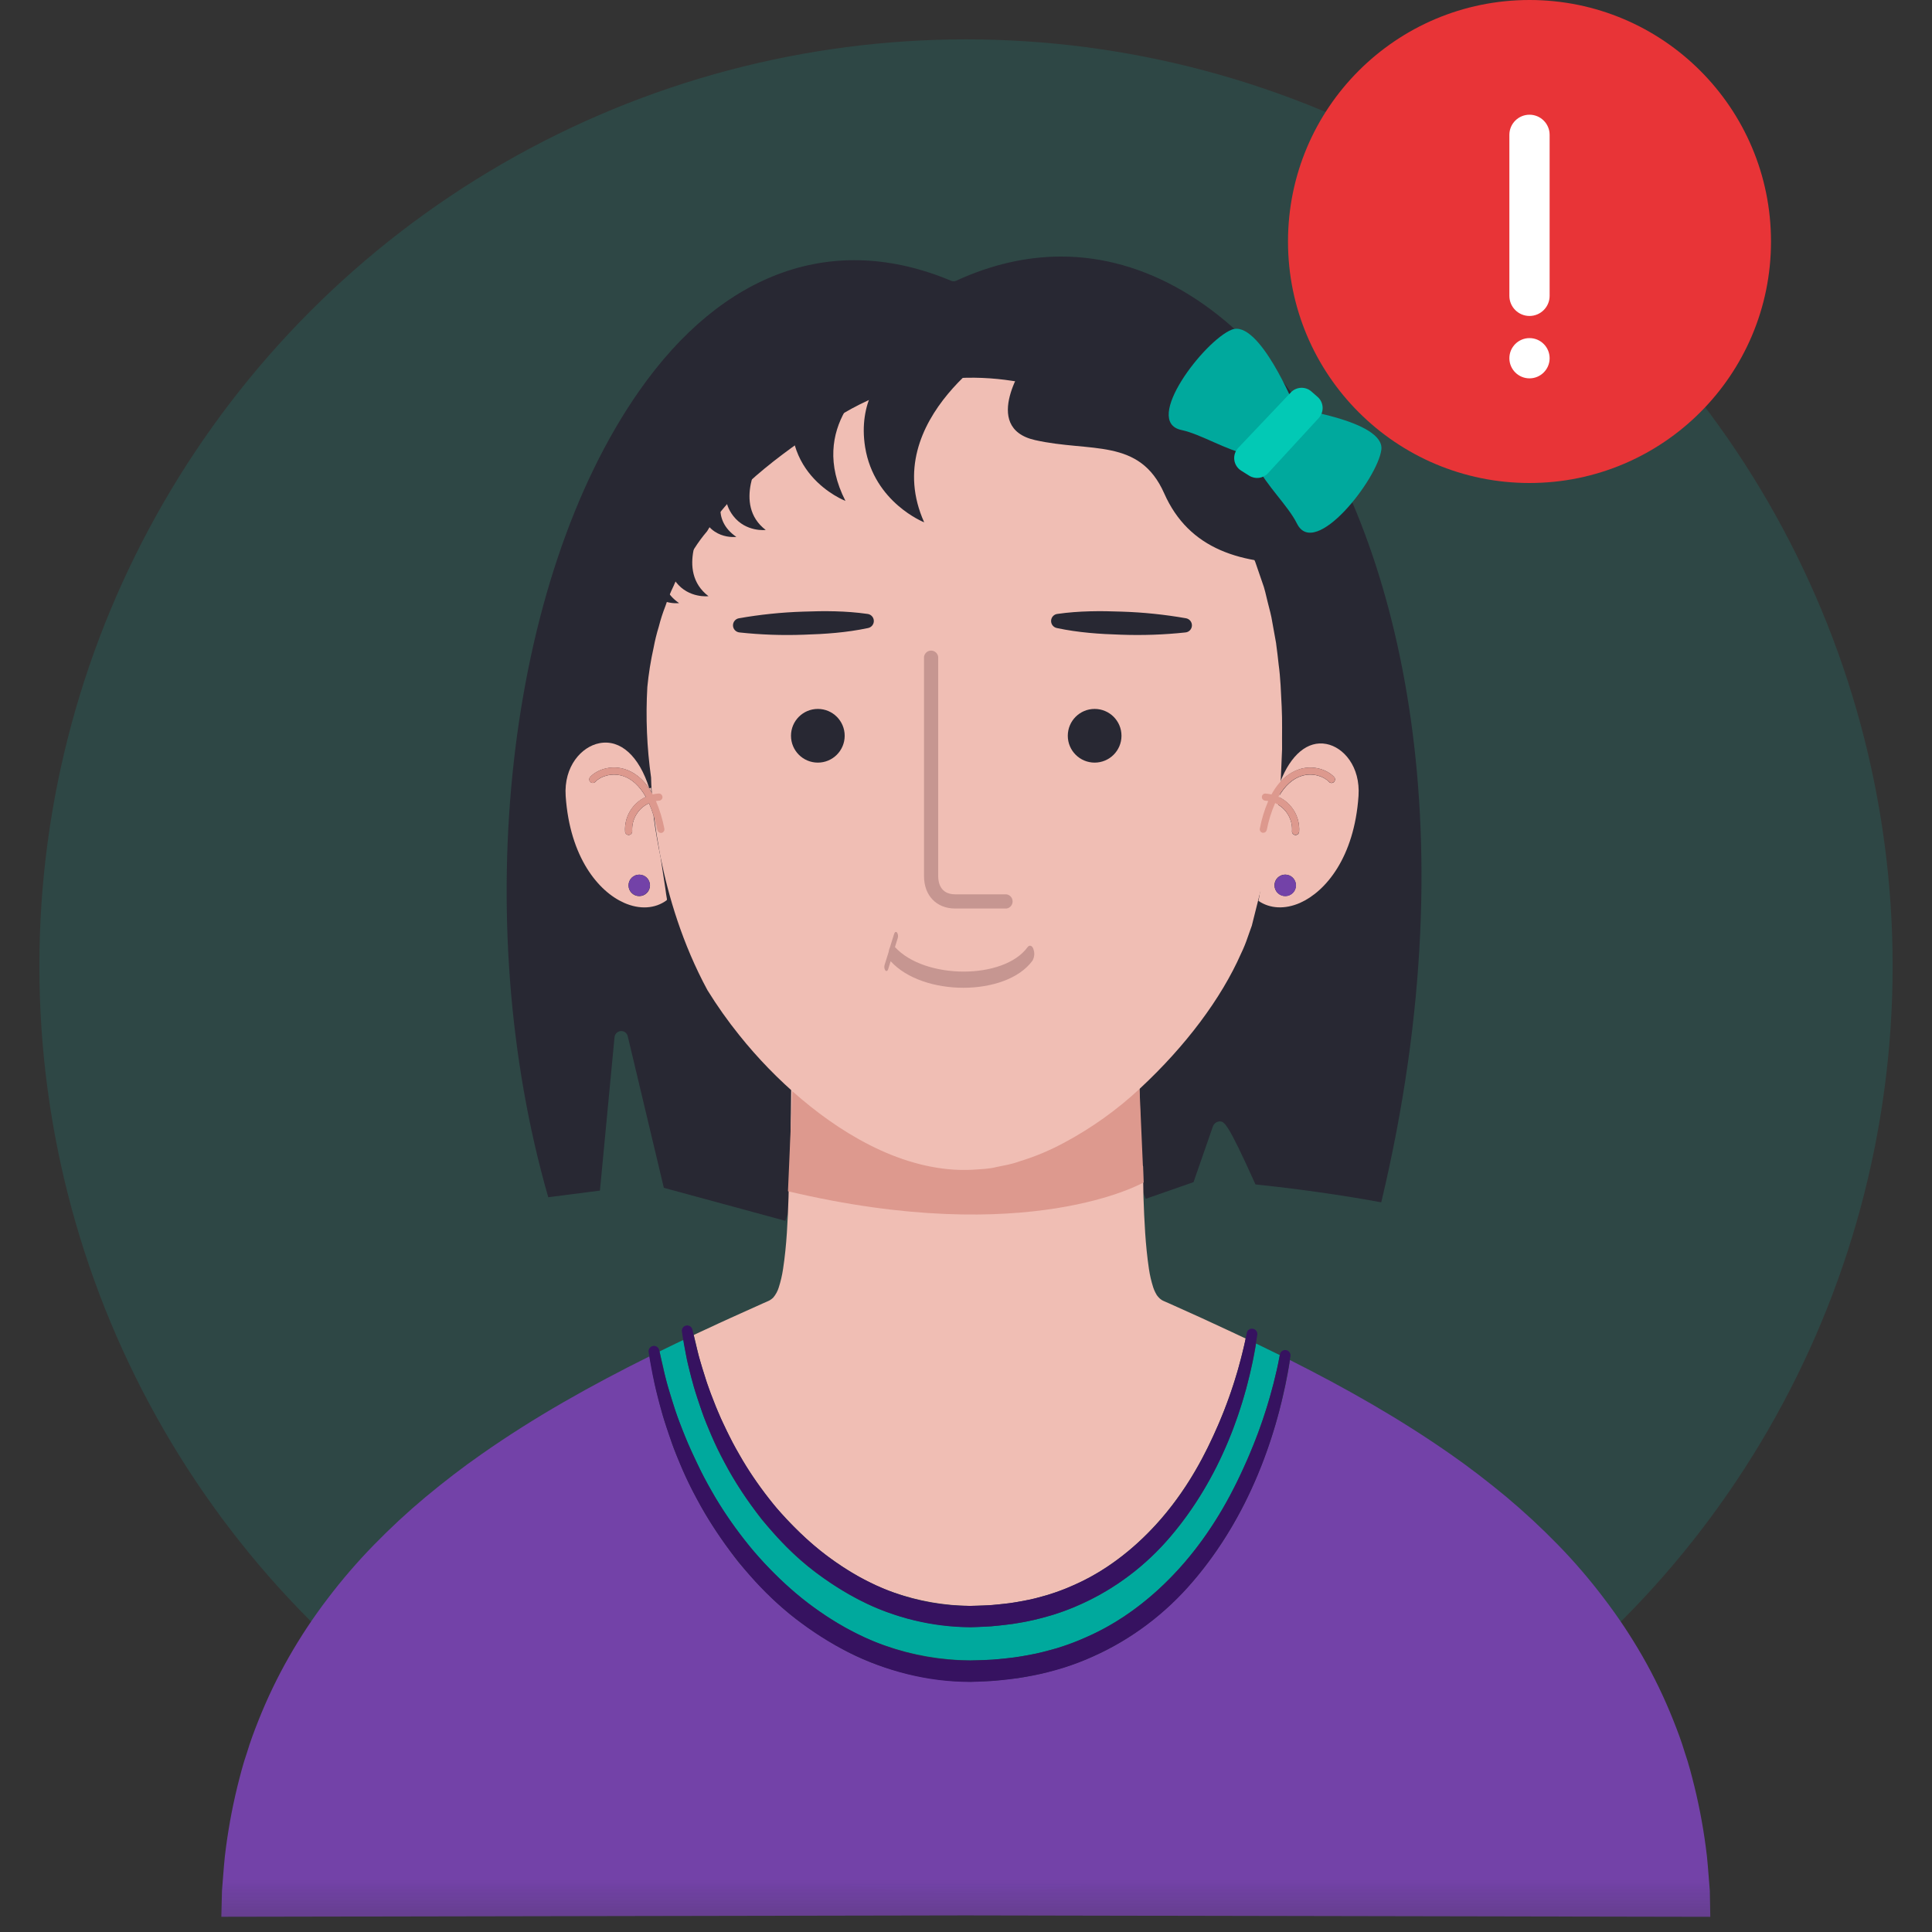 <svg xmlns="http://www.w3.org/2000/svg" xmlns:xlink="http://www.w3.org/1999/xlink" width="48" height="48" viewBox="0 0 48 48">
  <rect x="0" y="0" width="48" height="48" fill="#333333" stroke="none"/>
  <defs>
    <rect id="rect-1" width="48" height="48" x="0" y="0"/>
    <mask id="mask-2" maskContentUnits="userSpaceOnUse" maskUnits="userSpaceOnUse">
      <rect width="48" height="48" x="0" y="0" fill="black"/>
      <use fill="white" xlink:href="#rect-1"/>
    </mask>
    <path id="path-4" fill-rule="evenodd" d="M24 .978C11.294.978.978 11.294.978 24S11.294 47.022 24 47.022c12.706 0 23.022-10.316 23.022-23.022S36.706.978 24 .978z"/>
    <mask id="mask-5" maskContentUnits="userSpaceOnUse" maskUnits="userSpaceOnUse">
      <rect width="48" height="48" x="0" y="0" fill="black"/>
      <use fill="white" xlink:href="#path-4"/>
    </mask>
  </defs>
  <g>
    <g>
      <use fill="none" xlink:href="#rect-1"/>
      <g mask="url(#mask-2)">
        <g opacity=".1">
          <ellipse cx="24" cy="24" fill="rgb(0,255,230)" rx="23.022" ry="23.022"/>
        </g>
        <g>
          <use fill="none" xlink:href="#path-4"/>
          <g mask="url(#mask-5)">
            <path fill="rgb(40,40,51)" fill-rule="evenodd" d="M17.129 23.3c-.023-.109-.044-.214-.065-.316-.021-.081-.041-.161-.06-.241-.178.104-.828-4.548-.463-3.959 0-.184.007-.369.019-.553.016-.262.044-.524.084-.785.01-.071.02-.141.032-.21.003-.017.004-.033.007-.05.021-.137.052-.273.086-.408.044-.192.097-.377.155-.554.007-.02.011-.041.018-.061.02-.066.048-.129.072-.194v-.002c.035-.1.067-.201.11-.299.063-.164.136-.325.22-.48.076-.159.162-.312.258-.46.089-.151.188-.296.296-.435.208-.281.441-.542.697-.78.133-.114.252-.234.396-.343.133-.099.26-.202.408-.296.288-.196.57-.366.855-.537.284-.172.568-.339.844-.514.276-.176.55-.352.807-.547.26-.188.503-.398.728-.627.222-.223.416-.473.575-.745.081-.133 1.61-.34 2.101.079.078.065.155.13.236.192l.007.005c.105.08.214.155.324.23.227.145.489.289.78.45.75.413 1.647.911 2.444 1.714l.052.052c.044.044.086.089.128.136.062.067.126.133.188.199.208.263.418.524.59.816.093.141.176.288.249.44.082.148.154.3.217.457.063.157.13.311.188.471l.149.484c.056.16.079.328.12.489.041.163.073.329.096.496l.071.499c.016.131.024.262.033.394.056.481.084.948.093 1.394.368-.67-.236 3.952-.395 3.873-.067.294-.142.578-.226.844-.003.014-.005.028-.008.042l-.02.099-.005.025-.009.034-.016.051s-.032.101-.064.205c-.041.142-.091.281-.151.416-.225.556-2.141 1.446-2.533 1.863 0 .346.178 2.009.178 2.356l.439 1.076 1.189-.415L30.129 28c.022-.076.088-.131.167-.139.119 0 .192 0 .896 1.566 1.492.153 2.708.367 3.125.444 2.27-9.516.315-16.66-2.284-20.183-1.576-2.137-3.589-3.314-5.668-3.314-.868 0-1.744.202-2.605.599-.041.02-.088.02-.129.003-2.912-1.221-5.67-.235-7.75 2.736-3.303 4.718-4.247 13.121-2.26 20.033L14.905 29.58l.362-3.805c.006-.084.071-.151.155-.159.083-.006.158.051.175.133l.896 3.762 3.018.82 1.272-3.664c-.349-.359-3.573-2.889-3.654-3.366z"/>
            <path fill="rgb(115,66,168)" fill-rule="evenodd" d="M42.407 46.108c-.067-.578-.17-1.151-.308-1.717-.071-.282-.141-.564-.237-.839-.083-.279-.185-.551-.293-.821-.215-.54-.467-1.065-.756-1.57-.289-.505-.612-.991-.965-1.453-.351-.464-.731-.907-1.137-1.324-.408-.419-.836-.816-1.284-1.192-.45-.373-.913-.732-1.395-1.067-1.261-.881-2.603-1.641-3.983-2.335-.023.158-.075.478-.182.928-.211.907-.526 1.786-.94 2.62-.52 1.027-1.301 2.19-2.493 3.07-.61.452-1.293.799-2.018 1.026-.187.05-.372.108-.562.152-.192.036-.381.079-.578.108L24.689 41.76l-.568.023c-.789-.01-1.571-.151-2.313-.418-.732-.259-1.386-.662-1.973-1.097-.587-.435-1.067-.963-1.5-1.471-.405-.53-.759-1.052-1.025-1.568-.135-.242-.256-.491-.364-.747-.102-.244-.207-.471-.275-.696-.068-.225-.151-.428-.206-.624-.055-.196-.099-.379-.142-.543-.089-.327-.116-.583-.156-.758-.013-.068-.022-.12-.03-.163-1.445.718-2.853 1.504-4.168 2.427-.482.335-.945.694-1.395 1.067-.449.375-.878.773-1.286 1.192-.407.417-.788.859-1.141 1.324-.354.462-.676.948-.965 1.453-.288.505-.541 1.03-.756 1.571-.108.27-.21.542-.293.821-.096.274-.166.557-.237.839-.138.565-.24 1.139-.308 1.716-.031.289-.048.578-.073.87l-.016.644 18.496-.034 18.497.035L42.48 46.978c-.025-.29-.043-.58-.073-.87z"/>
            <path fill="rgb(0,169,157)" fill-rule="evenodd" d="M16.625 34.548c.048.156.101.328.158.515.057.187.146.383.226.595.08.212.187.43.294.661.111.243.234.48.369.711.267.489.62.981 1.017 1.477.422.471.887.96 1.444 1.366.557.407 1.168.776 1.849 1.009.681.238 1.397.363 2.119.371l.568-.018.537-.056c.178-.025.356-.064.536-.096.178-.039.349-.092.523-.136.674-.205 1.309-.522 1.878-.937 1.114-.807 1.897-1.879 2.418-2.86.423-.798.761-1.639 1.007-2.508.089-.315.147-.566.183-.737.024-.123.039-.202.044-.238 0 0-.293-.145-.588-.287-.025.16-.068.4-.14.704-.189.813-.471 1.601-.841 2.35-.465.921-1.164 1.968-2.236 2.758-.549.407-1.161.719-1.813.923-.168.044-.335.097-.505.136-.171.039-.342.071-.517.097l-.531.059-.508.02c-.71-.008-1.413-.136-2.08-.376-.659-.233-1.244-.596-1.773-.986-.528-.391-.959-.866-1.345-1.322-.363-.476-.68-.945-.918-1.408-.12-.217-.229-.441-.325-.67-.089-.219-.185-.423-.246-.624-.061-.202-.133-.384-.184-.56-.051-.176-.089-.34-.127-.487-.082-.294-.101-.523-.133-.68 0-.01-.003-.016-.004-.025 0 0-.299.141-.595.287.009.04.027.116.053.23.045.17.085.435.186.743z"/>
            <path fill="rgb(240,190,180)" fill-rule="evenodd" d="M17.428 33.921s.064.208.142.459c.055.166.13.342.202.533.078.201.166.398.263.59.1.215.21.426.331.63.24.436.554.875.91 1.317.379.421.792.855 1.289 1.218.496.363 1.042.692 1.648.9.607.211 1.244.322 1.886.33l.508-.016.478-.05c.159-.022.319-.057.477-.085.159-.028.311-.082.466-.121.601-.182 1.166-.464 1.673-.834.993-.718 1.694-1.673 2.16-2.549.379-.712.682-1.463.902-2.24.079-.282.133-.505.167-.658.007-.035.013-.064.019-.089 0 0-.551-.261-1.104-.514l-.808-.364-.101-.044-.025-.011-.013-.006L28.892 32.314c.004.003-.054-.03-.032-.018-.016-.013-.027-.018-.048-.037-.027-.026-.052-.054-.073-.084-.013-.021-.026-.044-.036-.066-.02-.039-.037-.08-.051-.122-.048-.15-.084-.304-.107-.46-.089-.601-.115-1.194-.136-1.788-.008-.253-.006-.505-.009-.759-.024-.028-.038-.063-.04-.1l-.062-2.204c-.555.518-1.175.963-1.844 1.324-.355.192-.728.349-1.114.468-.188.072-.4.108-.608.15-.214.053-.404.056-.599.072-.847.041-1.659-.178-2.384-.512-.725-.335-1.372-.784-1.945-1.27-.05-.042-.095-.086-.144-.129l-.034 2.628c-.002.033-.013.065-.032.092 0 .08 0 .16-.003.24-.021.594-.044 1.188-.136 1.788-.023.156-.059.31-.107.46-.029.094-.076.18-.14.255-.028.026-.059.049-.092.068l-.054.025-.101.044-.808.364s-.459.208-.917.424c.007.027.014.056.022.089.042.152.08.388.17.664z"/>
            <path fill="rgb(54,18,96)" fill-rule="evenodd" d="M17.202 33.025c.362 1.746 1.136 3.413 2.331 4.708.6.64 1.292 1.196 2.073 1.577.777.388 1.634.59 2.502.588.871-.008 1.747-.147 2.538-.504.797-.341 1.499-.883 2.089-1.529.59-.646 1.058-1.41 1.422-2.219.373-.809.649-1.659.821-2.533v-.009c.02-.064.084-.103.15-.091.066.011.113.069.111.136-.264 1.816-.944 3.593-2.157 5.025-.608.722-1.372 1.297-2.233 1.683-.86.396-1.809.555-2.741.571-.949-.004-1.884-.232-2.728-.664-.836-.426-1.582-1.008-2.197-1.716-1.231-1.4-1.982-3.166-2.243-4.978-.003-.067.044-.126.111-.138.066-.011.131.029.15.093h.001z"/>
            <path fill="rgb(54,18,96)" fill-rule="evenodd" d="M16.379 33.545c.191.979.51 1.929.948 2.825.426.895.982 1.721 1.651 2.452.67.719 1.447 1.342 2.324 1.771.872.437 1.834.663 2.809.661.978-.009 1.96-.166 2.848-.567.895-.383 1.683-.992 2.34-1.718.658-.726 1.184-1.582 1.592-2.489.419-.904.725-1.857.911-2.836V33.636c.019-.064.084-.104.15-.093.066.011.114.07.111.138-.307 2.023-1.06 4.008-2.416 5.6-.678.802-1.528 1.442-2.486 1.871-.956.44-2.013.617-3.051.634-1.055.004-2.102-.267-3.035-.737-.931-.474-1.762-1.123-2.448-1.911-.68-.779-1.24-1.655-1.66-2.6-.411-.941-.698-1.932-.852-2.947-.011-.072.039-.14.111-.151.071-.011.138.035.152.106z"/>
            <path fill="rgb(221,153,142)" fill-rule="evenodd" d="M19.693 26.914S20.828 28.52 24.072 28.482c3.244-.038 4.222-1.816 4.222-1.816l.119 2.711s-2.844 1.639-8.836.219l.116-2.683z"/>
            <path fill="rgb(240,190,180)" fill-rule="evenodd" d="M16.378 21.122c.006.03.011.057.017.089.006.032.012.063.018.093.192.955.538 2.141 1.163 3.296.24.388.503.761.789 1.116.462.578.979 1.11 1.544 1.588.585.493 1.242.943 1.963 1.272.721.329 1.511.527 2.282.486.208-.015.425-.019.603-.068.187-.039.374-.066.564-.138.381-.115.749-.268 1.099-.456.694-.369 1.337-.828 1.911-1.365 1.122-1.044 2.008-2.222 2.502-3.343.065-.134.121-.272.168-.413.024-.068.048-.136.072-.203l.018-.05c0-.004.009-.026.007-.016l.007-.027.026-.105c.07-.279.137-.544.199-.793.062-.249.127-.481.17-.697.043-.216.077-.415.111-.594.084-.455.146-.785.178-.968 0 0 .013-.133.024-.272l.04-.943c-.004-.352.008-.705-.01-1.057-.018-.352-.028-.703-.076-1.05-.02-.166-.035-.333-.06-.498 0-.015-.004-.03-.006-.044l-.089-.493c-.026-.173-.074-.34-.116-.508-.042-.168-.075-.34-.138-.501l-.168-.489c-.064-.16-.138-.316-.207-.473-.07-.157-.149-.309-.237-.456-.079-.152-.169-.298-.269-.437-.184-.289-.41-.547-.632-.807-.243-.241-4.636-4.244-9.111-1.395-1.037.66-2.533 1.701-3.165 2.794-.115.135-.221.278-.316.428-.103.145-.196.297-.278.455-.091.154-.171.313-.24.478-.078.161-.146.327-.202.497-.066.167-.121.338-.165.512-.053.172-.096.347-.129.524-.072.322-.124.649-.156.977-.043.751-.012 1.505.093 2.25 0.0.028.009.758.204 1.805z"/>
            <path fill="rgb(240,190,180)" fill-rule="evenodd" d="M16.182 19.676c-.211-.355-.462-.508-.671-.57-.351-.104-.681.025-.839.188-.026.022-.038.057-.03.09.008.033.034.059.068.066.033.007.068-.006.089-.033.127-.131.396-.22.663-.142.23.068.427.25.583.525-.333.154-.538.496-.515.862.003.047.042.083.089.083h.006c.048-.004.085-.045.082-.094-.018-.295.148-.571.417-.694.044.098.082.198.113.3.003.02.004.043.007.064.044.334.103.658.168.978.028.181.068.444.119.779.01.084.024.173.04.267-.002.008-.005.015-.008.022-.287.211-.671.236-1.061.062-.632-.281-1.344-1.126-1.448-2.653-.049-.739.395-1.227.84-1.312.523-.1.985.321 1.237 1.121l.044-.014c.003.035.004.07.007.104zm-.033 2.321c0-.147-.119-.267-.267-.267-.148 0-.267.12-.267.267 0 .147.119.267.267.267.147 0 .267-.119.267-.267z"/>
            <path fill="rgb(198,150,145)" fill-rule="evenodd" d="M25.001 22.572h-1.271c-.463 0-.773-.323-.773-.804v-5.448c.011-.089.087-.156.176-.156.09 0 .165.067.176.156v5.448c0 .136.041.451.42.451h1.271c.09.01.158.086.158.177 0 .091-.068.167-.158.177z"/>
            <path fill="rgb(40,40,51)" fill-rule="evenodd" d="M27.863 18.28c0 .368-.298.667-.667.667-.368 0-.667-.298-.667-.667 0-.368.298-.667.667-.667.368 0 .667.298.667.667z"/>
            <path fill="rgb(40,40,51)" fill-rule="evenodd" d="M19.652 18.28c0 .368.298.667.667.667.368 0 .667-.298.667-.667 0-.368-.298-.667-.667-.667-.368 0-.667.298-.667.667z"/>
            <path fill="rgb(40,40,51)" fill-rule="evenodd" d="M26.276 15.252c.533-.076 1.067-.076 1.597-.056.533.017 1.064.072 1.589.164.089.014.154.092.151.182-.003.09-.073.164-.163.171-.53.057-1.064.075-1.596.056-.533-.016-1.061-.052-1.589-.164-.089-.014-.154-.092-.151-.182.003-.09.073-.164.163-.171z"/>
            <path fill="rgb(40,40,51)" fill-rule="evenodd" d="M21.559 15.605c-.528.112-1.058.148-1.589.164-.533.02-1.066.001-1.596-.056-.09-.008-.16-.081-.163-.171-.003-.09.062-.168.151-.182.525-.092 1.056-.147 1.589-.164.531-.02 1.062-.02 1.596.056.09.008.16.081.163.171.003.09-.062.168-.151.182z"/>
            <path fill="rgb(198,150,145)" fill-rule="evenodd" d="M25.676 23.581c-.033-.092-.099-.112-.147-.048-.591.811-2.556.806-3.294-.004l.069-.222c.015-.047.008-.098-.018-.139-.025-.029-.057-.013-.072.035l-.108.346c-.008.016-.014.033-.018.051-.005.017-.008.034-.01.051l-.1.32c-.015.047-.009.097.018.139.006.009.016.014.027.015.018 0 .036-.018.044-.049l.061-.195c.4.44 1.111.66 1.806.66.704 0 1.391-.225 1.718-.674.049-.087.058-.191.023-.285z"/>
            <path fill="rgb(240,190,180)" fill-rule="evenodd" d="M31.806 19.432c.263-.682.684-1.037 1.147-.948.424.08.849.56.799 1.292-.105 1.528-.818 2.372-1.449 2.654-.38.168-.753.147-1.037-.048.008-.039.017-.08.023-.118.03-.206.058-.396.083-.566.099-.683.153-1.055.156-1.073.003-.019.001-.038-.004-.056l.016-.219c.038-.134.086-.266.144-.393.27.122.436.4.415.696-.003.049.034.09.083.094h.006c.047 0.0.086-.036.089-.083.024-.366-.179-.709-.512-.864.156-.274.353-.456.583-.524.268-.08.536.012.662.142.021.028.056.041.089.034.034-.007.06-.033.068-.067.008-.034-.004-.069-.031-.09-.159-.163-.488-.292-.838-.188-.19.061-.359.174-.489.325zm-.142 2.563c0 .147.119.267.267.267l.002-0c.146-.001.264-.12.264-.266 0-.147-.119-.267-.267-.267-.147 0-.267.119-.267.267z"/>
            <path fill="rgb(221,153,142)" fill-rule="evenodd" d="M33.135 19.294c-.159-.163-.489-.291-.838-.188-.222.065-.489.233-.708.632-.047-.011-.095-.018-.144-.022-.024-.003-.047.005-.065.02-.018.016-.028.038-.029.062-.003.048.034.09.082.094.025.002.051.005.076.009-.094.22-.164.45-.209.685-.009.048.022.094.069.104.006.001.011.001.017 0 .042-0.0.078-.03.087-.071.044-.229.114-.453.208-.667.271.122.438.399.418.696-.003.048.034.09.082.094h.006c.047 0.0.086-.036.089-.083.017-.236-.062-.468-.219-.645-.082-.093-.183-.168-.295-.22.156-.275.356-.454.585-.522.267-.079.533.012.662.142.021.028.056.041.089.034.034-.007.06-.033.068-.067.008-.034-.004-.069-.031-.09l-.001.002z"/>
            <path fill="rgb(115,66,168)" fill-rule="evenodd" d="M31.933 21.731c-.147 0-.267.119-.267.267 0 .147.119.267.267.267.147 0 .267-.119.267-.267 0-.147-.119-.267-.267-.267z"/>
            <path fill="rgb(221,153,142)" fill-rule="evenodd" d="M16.506 20.587c-.045-.235-.115-.465-.209-.685.025-.004.051-.008.076-.009.049-.002.088-.043.086-.092-.002-.049-.043-.088-.092-.086h-.006c-.048.003-.096.011-.144.022-.218-.4-.486-.567-.707-.632-.35-.104-.68.025-.839.188-.027.021-.039.057-.031.09.008.034.035.06.068.067.034.007.069-.006.089-.034.127-.13.395-.222.663-.142.23.068.428.247.585.522-.333.155-.538.498-.515.865.003.047.042.083.089.083h.006c.048-.004.085-.045.082-.094-.018-.296.148-.572.417-.694.094.214.164.437.208.667.008.041.045.071.087.071.006.001.012.001.017 0 .023-.005.044-.019.057-.039.013-.02.018-.044.012-.068z"/>
            <ellipse cx="15.882" cy="21.996" fill="rgb(115,66,168)" rx=".265" ry=".265"/>
            <path fill="rgb(40,40,51)" fill-rule="evenodd" d="M25.005 8.533s-3.2 1.867-2.044 4.444c0 0-1.244-.489-1.467-1.867-.179-1.112.394-1.79.622-2.01l2.889-.568zm-2.949.58L19.805 9.556c-.667 2.178 1.2 2.889 1.2 2.889-.937-1.836.559-3.009 1.051-3.331zm-0 0l.059-.012c.054-.053.089-.079.089-.079s-.057.031-.149.091z"/>
            <path fill="rgb(40,40,51)" fill-rule="evenodd" d="M18.904 11.361s-.711 1.172.12 1.806c0 0-.489.06-.806-.348-.256-.33-.189-.651-.153-.763l.84-.695zm-.857.709l.017-.014c.009-.027.015-.042.015-.042s-.013.02-.032.056zm0 0c-.104.192-.383.837.247 1.269 0 0-.732.098-.9-.728l.654-.541z"/>
            <path fill="rgb(40,40,51)" fill-rule="evenodd" d="M17.482 13.006s-.711 1.172.12 1.806c0 0-.489.06-.806-.348-.256-.33-.189-.651-.153-.763l.84-.695zm-.857.709l.017-.014c.009-.027.015-.042.015-.042s-.013.02-.032.056zm0 0c-.104.192-.383.837.247 1.269 0 0-.732.098-.9-.728l.654-.541z"/>
            <path fill="rgb(40,40,51)" fill-rule="evenodd" d="M25.494 8.978s-1.156 1.644.222 1.956c1.378.311 2.593-.065 3.208 1.323.614 1.388 1.904 1.788 3.592 1.744 1.689-.044-.311-2.222-.311-2.222l-6.711-2.8z"/>
            <path fill="rgb(0,169,157)" fill-rule="evenodd" d="M32.052 10.133s2.358.316 2.267 1.04c-.092.725-1.652 2.731-2.096 1.836-.444-.895-2.171-2.005-.17-2.876z"/>
            <path fill="rgb(0,169,157)" fill-rule="evenodd" d="M32.178 10.124s-.898-2.204-1.577-1.933c-.679.271-2.228 2.284-1.25 2.492.979.208 2.484 1.596 2.827-.559z"/>
            <path fill="rgb(2,201,181)" fill-rule="evenodd" d="M32.583 9.728l.152.133c.075.065.12.158.125.257.005.099-.03.196-.097.269l-1.259 1.369c-.12.131-.316.157-.467.063l-.201-.126c-.094-.059-.156-.156-.17-.266-.014-.11.022-.22.098-.3l1.307-1.378c.137-.143.362-.153.51-.023z"/>
          </g>
        </g>
      </g>
    </g>
    <g transform="translate(32)">
      <path fill="rgb(232,52,55)" fill-rule="evenodd" d="M0 6c0-3.314 2.686-6 6-6 3.314 0 6 2.686 6 6 0 3.314-2.686 6-6 6-3.314 0-6-2.686-6-6z"/>
      <path fill="rgb(255,255,255)" fill-rule="evenodd" d="M5.5 3.35c0-.276.224-.5.5-.5.276 0 .5.224.5.5v4c0 .276-.224.5-.5.5-.276 0-.5-.224-.5-.5v-4zm0 5.55c0-.276.224-.5.5-.5.276 0 .5.224.5.5s-.224.5-.5.5c-.276 0-.5-.224-.5-.5z"/>
    </g>
  </g>
</svg>
